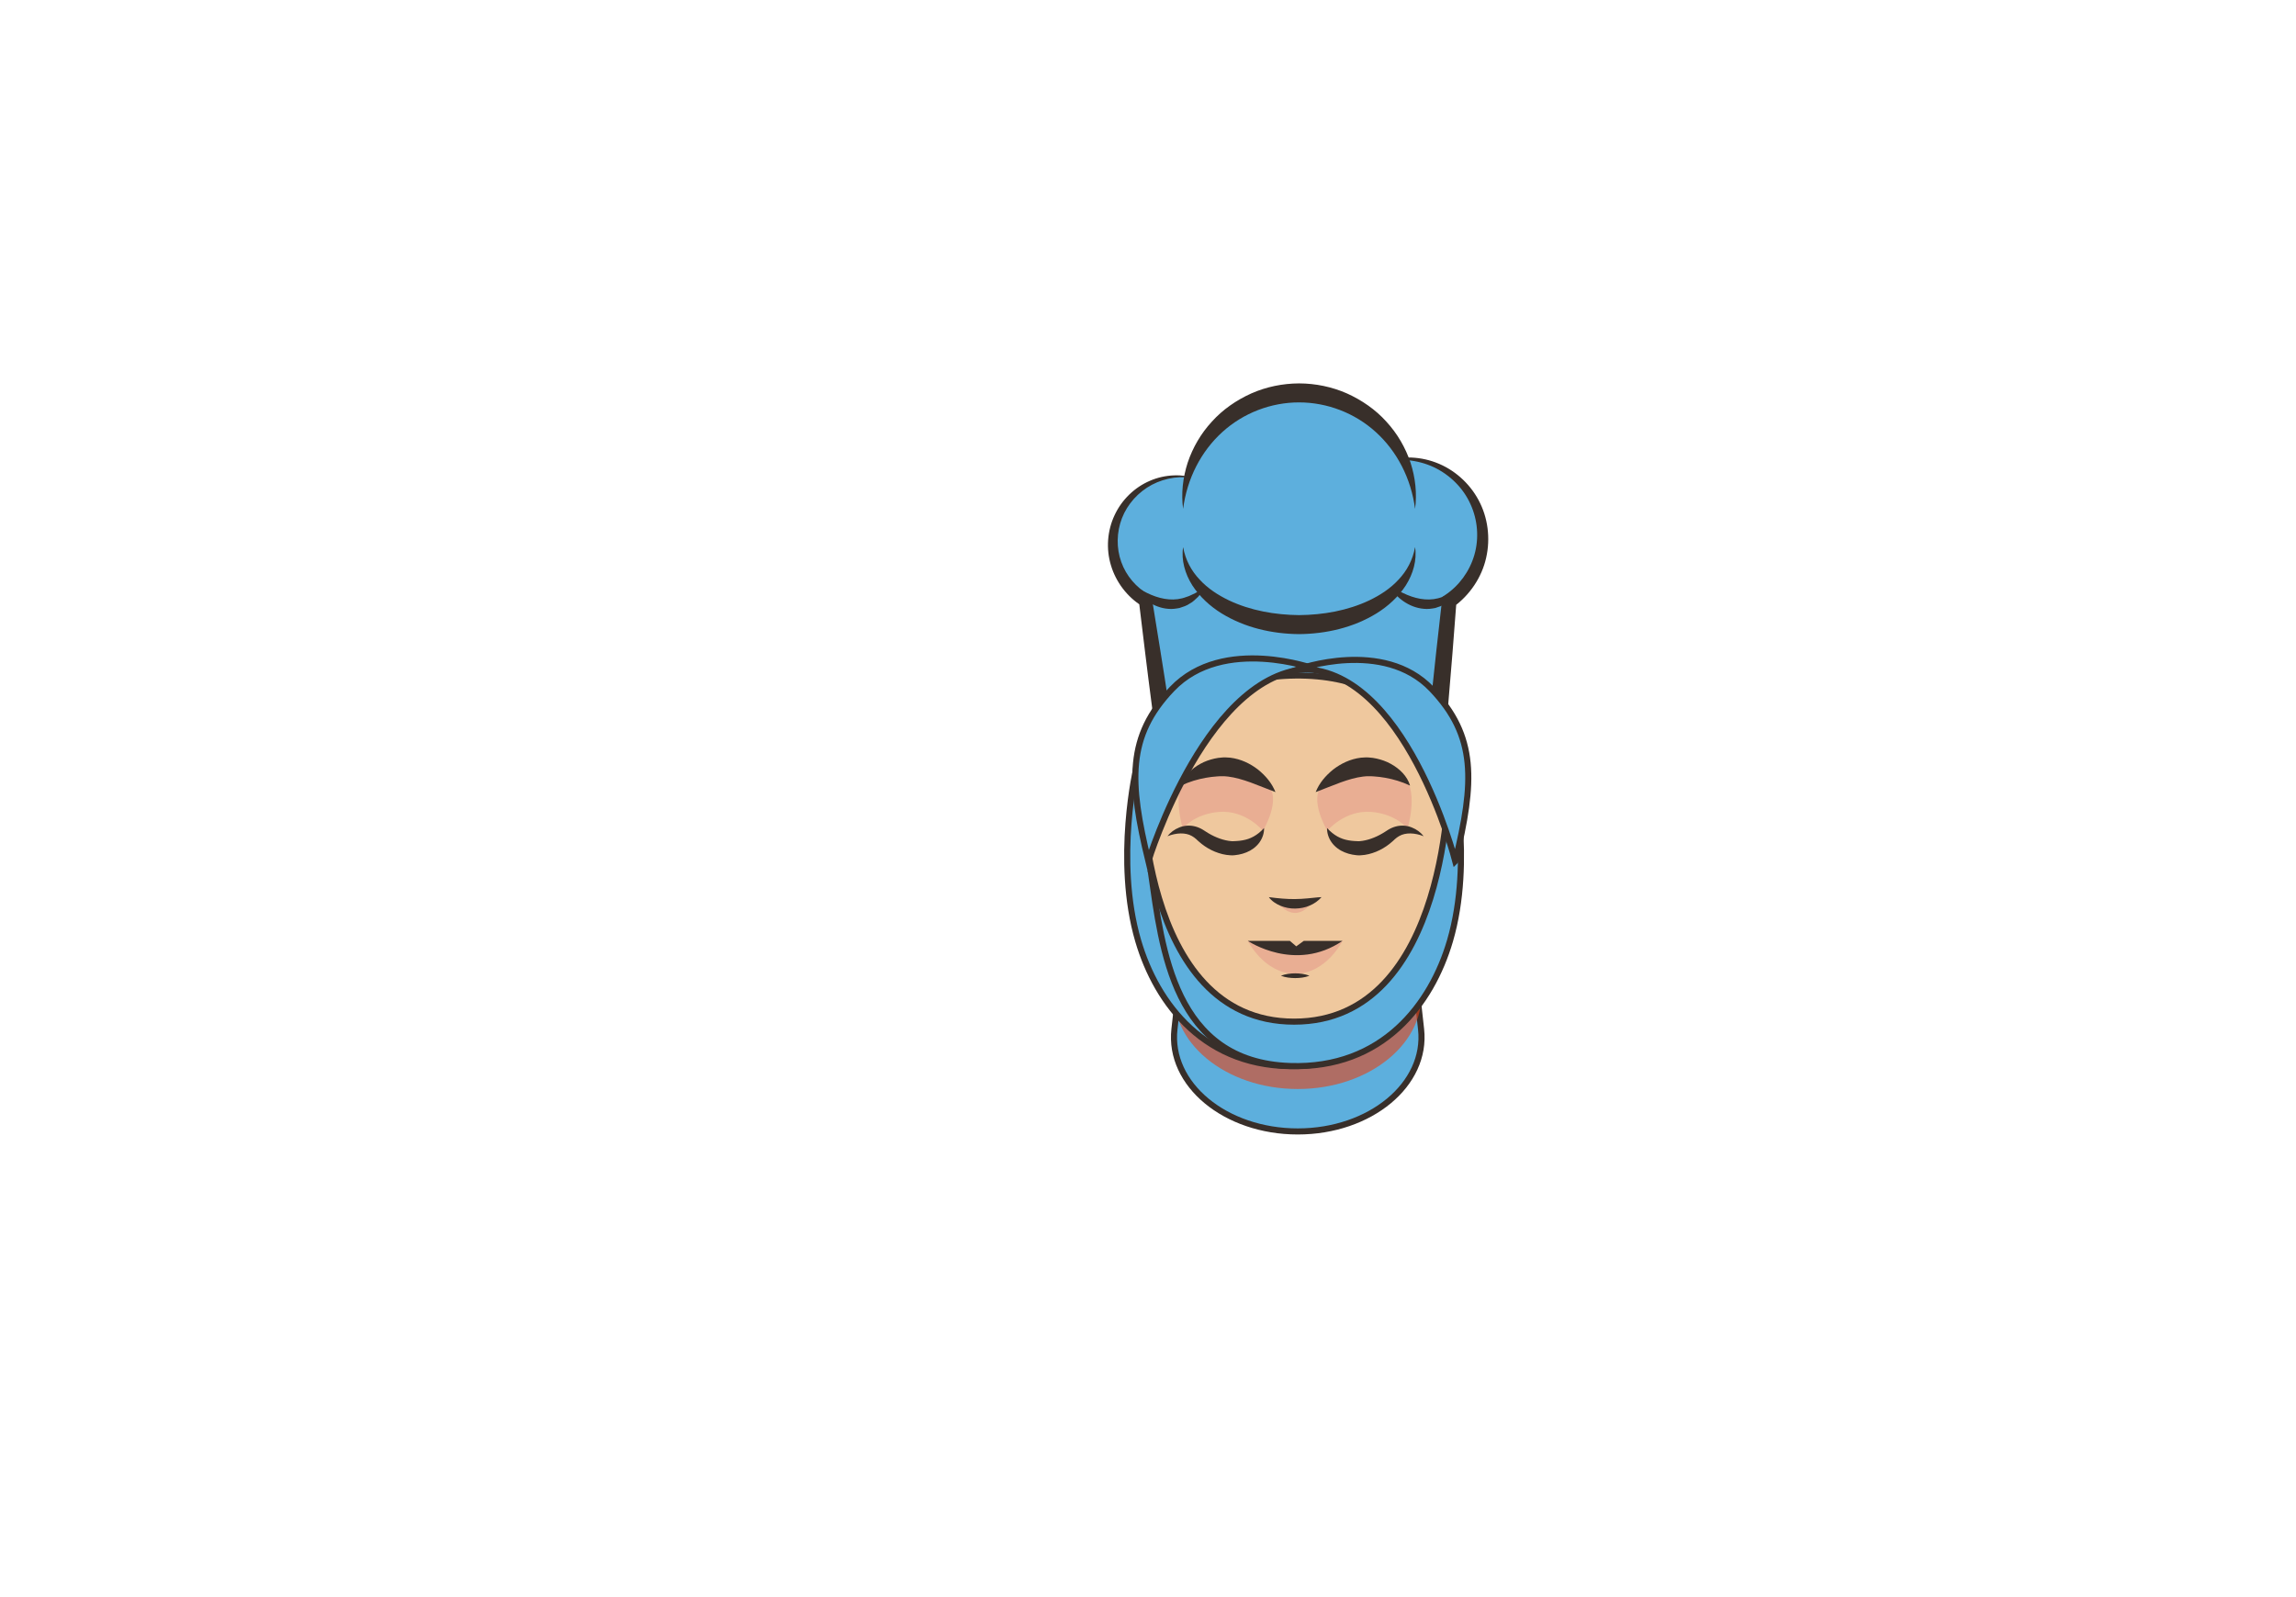 <?xml version="1.0" encoding="UTF-8"?>
<!DOCTYPE svg PUBLIC "-//W3C//DTD SVG 1.1//EN" "http://www.w3.org/Graphics/SVG/1.1/DTD/svg11.dtd">
<!-- Creator: CorelDRAW 2019 (64-Bit) -->
<svg xmlns="http://www.w3.org/2000/svg" xml:space="preserve" width="266mm" height="185mm" version="1.1" style="shape-rendering:geometricPrecision; text-rendering:geometricPrecision; image-rendering:optimizeQuality; fill-rule:evenodd; clip-rule:evenodd"
viewBox="0 0 26600 18500"
 xmlns:xlink="http://www.w3.org/1999/xlink">
 <defs>
  <style type="text/css">
   <![CDATA[
    .str0 {stroke:#382F2A;stroke-width:70.56;stroke-miterlimit:22.926}
    .fil2 {fill:#382F2A;fill-rule:nonzero}
    .fil0 {fill:#5DAFDD;fill-rule:nonzero}
    .fil3 {fill:#EFC89E;fill-rule:nonzero}
    .fil1 {fill:#E2441A;fill-rule:nonzero;fill-opacity:0.62}
    .fil5 {fill:#382F2A;fill-rule:nonzero}
    .fil4 {fill:#E9AE93;fill-rule:nonzero}
   ]]>
  </style>
 </defs>
 <g id="Layer_x0020_1">
  <g id="_1825790462368">
   <path class="fil0 str0" d="M15034.98 13108.95c-839.43,0 -1499.31,-546.77 -1428.69,-1183.8l41.67 -376.05 2774.04 0 41.68 376.05c70.6,637.03 -589.26,1183.8 -1428.7,1183.8z"/>
   <path class="fil1" d="M15034.98 12617.42c-839.43,0 -1499.31,-546.77 -1428.69,-1183.81l41.67 -376.05 2774.04 0 41.68 376.05c70.6,637.04 -589.26,1183.81 -1428.7,1183.81z"/>
   <path class="fil0" d="M13876.64 5548.14c-66.92,-18.86 -137.25,-29.66 -210.22,-29.66 -427.33,0 -773.76,346.43 -773.76,773.76 0,282.72 152.13,529.32 378.51,664.31l169.04 1195.74 3236.84 0 112.68 -1188.81c234.26,-163.73 387.85,-434.99 387.85,-742.49 0,-500.24 -405.53,-905.77 -905.78,-905.77 -97.66,0 -191.5,15.89 -279.63,44.48l-2115.53 188.44z"/>
   <path class="fil2" d="M13876.64 5548.14c-181.38,-42.84 -373.31,-14.92 -531.99,68.7 -158.5,84.59 -283.69,224.73 -346.68,387.85 -62.74,162.73 -65.66,346.37 -7.51,506.72 57.01,161.01 174.59,296.51 320.15,379l30.71 17.4 6.11 37.97c63.89,397.51 129.83,794.72 189.55,1192.83l-96.77 -84.06c269.74,-2.62 539.48,-8.26 809.21,-8.43l809.21 -3.32c269.74,-1.38 539.48,1.54 809.2,2.1 269.74,0.97 539.48,1.77 809.2,6.03l-100.89 91.8 63.22 -593.76 66.73 -593.42 4.54 -40.42 30.97 -20.52c162.99,-107.98 285.28,-276.56 339.95,-466.96 54.89,-190.67 39.09,-402.87 -45.68,-586.73 -82.74,-185.39 -236.87,-338.97 -424.69,-428.02 -188.19,-88.02 -411.18,-109.88 -619.01,-53.2 200.77,-77.96 433.81,-79.8 641.88,-1.19 208.24,77.66 388.18,235.13 495.58,435.67 108.47,200.54 139.54,442.25 87.93,668.17 -50.44,226.83 -189.66,432.54 -379.69,569.99l35.51 -60.93 -45.96 595.4 -49.46 595.05 -7.51 90.33 -93.42 1.46c-269.72,4.27 -539.46,5.06 -809.2,6.03 -269.72,0.56 -539.46,3.48 -809.2,2.11l-809.21 -3.33c-269.73,-0.17 -539.47,-5.79 -809.21,-8.43l-85.73 -0.84 -11.05 -83.23c-52.97,-399.05 -99.71,-798.98 -148.49,-1198.62l36.8 55.35c-173.78,-107.62 -303.55,-279.7 -360.87,-472.37 -59.02,-192.61 -41.9,-403.91 42.28,-582.18 83.13,-178.77 232.41,-322.53 409.32,-397.79 176.46,-76.69 378.38,-82.79 554.17,-22.21z"/>
   <g>
    <path class="fil2" d="M16097.12 6786.63c69.63,40.98 137.04,76.53 204.72,105.42 67.89,28.34 136.53,46.9 204.56,52.13 67.93,5.41 136.68,-2.24 203.56,-28.2 34.98,-9.21 66.35,-28.77 101.34,-43.89 34.14,-16.89 65.29,-39.5 103.12,-57.04 -20.15,34.43 -42.71,69.07 -70.05,99.8 -30.19,27.42 -58.78,59.46 -97.17,78.56 -35.08,25.25 -77.06,36.99 -118.59,50.97 -42.75,8.07 -86.91,14.39 -130.53,9.55 -87.45,-6.47 -169.5,-39.95 -237.72,-87.02 -68.01,-47.45 -126.27,-107.46 -163.24,-180.28z"/>
   </g>
   <g>
    <path class="fil2" d="M13132.95 6786.63c69.63,40.98 137.04,76.53 204.72,105.42 67.89,28.34 136.53,46.9 204.57,52.13 67.93,5.41 136.66,-2.24 203.55,-28.2 34.98,-9.21 66.35,-28.77 101.32,-43.89 34.16,-16.89 65.31,-39.5 103.14,-57.04 -20.15,34.43 -42.73,69.07 -70.05,99.8 -30.19,27.42 -58.78,59.46 -97.17,78.56 -35.08,25.25 -77.06,36.99 -118.58,50.97 -42.76,8.07 -86.92,14.39 -130.54,9.55 -87.45,-6.47 -169.5,-39.95 -237.72,-87.02 -68.01,-47.45 -126.27,-107.46 -163.24,-180.28z"/>
   </g>
   <path class="fil0" d="M13706.89 5895.67c0,-742.02 601.53,-1343.57 1343.54,-1343.57 742.04,0 1343.57,601.55 1343.57,1343.57l-2687.11 0z"/>
   <path class="fil2" d="M13706.89 5895.67c-24.05,-176.14 -3.61,-360.25 52.67,-534.74 58.16,-173.85 153.21,-338.22 280.32,-475.84 125.35,-139.53 284,-248.89 456.61,-326.67 173.46,-76.86 363.95,-115.59 553.94,-116.39 190.03,0.64 380.5,39.42 554.09,116.11 172.53,77.94 331.4,187.07 456.72,326.74 127.13,137.66 222.2,302.02 280.35,475.94 56.2,174.56 76.64,358.7 52.41,534.85 -45.7,-351.9 -209.34,-667.44 -454.27,-889.28 -244.47,-222.55 -565.93,-344.14 -889.3,-344.2 -323.42,-0.33 -644.91,121.48 -889.51,343.96 -245.05,221.86 -408.62,537.62 -454.03,889.52z"/>
   <path class="fil0" d="M16394 6338.71c0,496.05 -601.53,898.18 -1343.57,898.18 -742.01,0 -1343.54,-402.13 -1343.54,-898.18l2687.11 0z"/>
   <path class="fil2" d="M16394 6338.71c23.63,149.23 -22.23,309.8 -106.51,442.85 -86.04,132.99 -206.06,242.52 -339.88,325.25 -269.44,165.85 -585.92,237.23 -897.18,240.15 -311.25,-2.61 -627.81,-74.02 -897.3,-239.89 -133.91,-82.68 -253.9,-192.31 -339.96,-325.34 -84.22,-133.14 -130.1,-293.77 -106.28,-443.02 26.18,148.43 95.93,276.36 192.02,377.13 94.21,102.69 212.96,179.47 337.98,239.68 252.29,119.45 534.02,168.16 813.54,171.28 279.56,-2.81 561.36,-51.55 813.72,-171.03 125.08,-60.13 243.8,-137.04 338.06,-239.74 96.03,-100.88 165.79,-228.85 191.79,-377.32z"/>
   <path class="fil0 str0" d="M13167.41 8883.95c0,0 -256.29,1077.29 19.19,2017.07 213.9,729.72 779.55,1486.02 1852.61,1450.01 1349.73,-45.27 1483.91,-1356.52 1611.61,-2241.49l-3483.41 -1225.59z"/>
   <path class="fil0 str0" d="M16817.66 8883.95c0,0 256.31,1077.29 -19.18,2017.07 -213.9,729.72 -779.55,1486.02 -1852.61,1450.01 -1349.73,-45.27 -1483.91,-1356.52 -1611.62,-2241.49l3483.41 -1225.59z"/>
   <g>
    <path class="fil3 str0" d="M13222.81 8981.88c0,0 -43.03,2854.99 1769.76,2854.99 1812.76,0 1794.94,-2854.99 1794.94,-2854.99 0,0 -338.73,-1173.13 -1782.4,-1155.31 -1443.66,17.82 -1782.3,1155.31 -1782.3,1155.31z"/>
    <path class="fil4" d="M14631.97 9625.47c0,0 226.46,-379.47 48.66,-532.99 -280.37,-242.06 -801.46,-255.98 -951.44,-78.24 -149.98,177.73 -26.55,585.37 -26.55,585.37 0,0 130.86,-169.22 419.56,-192.68 309.77,-25.19 509.77,218.54 509.77,218.54z"/>
    <path class="fil4" d="M15377.51 9625.47c0,0 -226.45,-379.47 -48.64,-532.99 280.36,-242.06 801.46,-255.98 951.44,-78.24 149.97,177.73 26.54,585.37 26.54,585.37 0,0 -130.87,-169.22 -419.56,-192.68 -309.77,-25.19 -509.78,218.54 -509.78,218.54z"/>
    <g>
     <g>
      <g>
       <path class="fil2" d="M14644.58 9593.86c1.68,57.82 -17.61,117.39 -54.5,168.16 -36.89,50.6 -91.27,90.28 -149.46,113.38 -29.03,12.33 -59.24,20.52 -89.25,26.17 -15.24,3.22 -29.92,4.68 -44.76,6.51 -7.76,0.87 -13.5,1.78 -25.25,1.95 -9.35,0.14 -17.58,-0.09 -25.77,-0.53 -64.63,-3.31 -123.74,-19.04 -180.05,-41.81 -56.04,-22.96 -108.04,-53.76 -154.35,-90.42 -11.89,-8.83 -22.74,-18.78 -33.77,-28.44l-16.26 -14.6 -11.66 -11.26c-16.01,-14.29 -33.05,-26.92 -51.64,-37.17 -73.35,-42.06 -179.75,-37.88 -282.41,2.75 33.99,-44.29 81.34,-79.55 137.04,-101.55 55.32,-23.02 122.57,-28.42 186.01,-11.33 31.65,8.35 61.91,21.78 89.36,38.73l35.82 23c10.25,6.57 20.24,13.46 30.94,19.09 41.63,24.36 84.65,44.57 128.63,59.87 43.57,15.42 89.64,25.83 131.95,29.32l14.36 0.67c1.67,0.28 9.22,-0.58 14.81,-0.56 11.85,-0.33 23.94,-0.31 35.1,-1.72 23.03,-1.31 45.45,-4.3 67.42,-8.21 87.88,-15.02 168.83,-55.73 247.69,-142z"/>
      </g>
      <g>
       <path class="fil2" d="M14776.59 9177.24c-104.84,-39.63 -198.04,-78.55 -288.75,-111.88 -90.55,-32.37 -177.39,-58.03 -260.12,-68.05 -20.39,-0.48 -41.38,-5.79 -61.31,-3.62 -19.85,-0.7 -40.37,-0.64 -63.75,1.72 -45.24,2.87 -90.26,8.36 -135.62,16.68 -90.89,17.04 -183.25,42.14 -284.08,90.19 32.28,-110.62 122.31,-196.72 223.56,-252.43 51.11,-28.56 106.91,-47.87 163.57,-60.77 27.47,-7.21 58.46,-10.23 90.22,-12.8 31.65,-3.62 62.07,1.36 93.2,2.4 122.69,15.22 231.1,68.37 319.96,136.85 87.56,70.61 161.23,156.02 203.12,261.71z"/>
      </g>
     </g>
    </g>
    <g>
     <g>
      <g>
       <path class="fil2" d="M15374.55 9593.86c78.86,86.27 159.81,126.98 247.68,142 21.99,3.91 44.39,6.9 67.42,8.21 11.16,1.41 23.26,1.39 35.1,1.72 5.59,-0.02 13.16,0.84 14.8,0.56l14.39 -0.67c42.29,-3.49 88.36,-13.9 131.93,-29.32 43.98,-15.3 87.01,-35.51 128.63,-59.87 10.71,-5.63 20.69,-12.52 30.95,-19.09l35.83 -23c27.43,-16.95 57.71,-30.38 89.35,-38.73 63.43,-17.09 130.68,-11.69 186.02,11.33 55.69,22 103.05,57.26 137.03,101.55 -102.66,-40.63 -209.07,-44.81 -282.42,-2.75 -18.58,10.25 -35.63,22.88 -51.64,37.17l-11.66 11.26 -16.26 14.6c-11.03,9.66 -21.89,19.61 -33.75,28.44 -46.32,36.66 -98.32,67.46 -154.37,90.42 -56.29,22.77 -115.42,38.5 -180.05,41.81 -8.19,0.44 -16.41,0.67 -25.76,0.53 -11.75,-0.17 -17.5,-1.08 -25.25,-1.95 -14.84,-1.83 -29.53,-3.29 -44.76,-6.51 -30.01,-5.65 -60.23,-13.84 -89.25,-26.17 -58.22,-23.1 -112.57,-62.78 -149.47,-113.38 -36.89,-50.77 -56.18,-110.34 -54.49,-168.16z"/>
      </g>
      <g>
       <path class="fil2" d="M15242.53 9177.24c41.89,-105.69 115.57,-191.1 203.1,-261.71 88.88,-68.48 197.3,-121.63 319.98,-136.85 31.13,-1.04 61.57,-6.02 93.2,-2.4 31.78,2.57 62.75,5.59 90.22,12.8 56.67,12.9 112.46,32.21 163.57,60.77 101.25,55.71 191.29,141.81 223.56,252.43 -100.83,-48.05 -193.19,-73.15 -284.08,-90.19 -45.35,-8.32 -90.38,-13.81 -135.62,-16.68 -23.38,-2.36 -43.88,-2.42 -63.75,-1.72 -19.93,-2.17 -40.92,3.14 -61.29,3.62 -82.74,10.02 -169.59,35.68 -260.14,68.05 -90.7,33.33 -183.9,72.25 -288.75,111.88z"/>
      </g>
     </g>
    </g>
    <path class="fil4" d="M14781.87 10433.12c0,0 208.82,323.54 438.11,0l-438.11 0z"/>
    <g>
     <path class="fil5" d="M14699.85 10394.17c56.87,7.3 107.38,13.55 157.63,17.14 49.86,3.74 98.19,6.57 146.64,5.35 48.28,-1.51 96.97,-2.25 146.85,-8.23 50.64,-3.27 101.15,-12.21 159.42,-14.26 -37.55,43.29 -85.04,76.33 -137.7,98.07 -52.25,23.32 -110.1,33.13 -167.59,34.51 -57.71,1.23 -115.47,-10.48 -168.55,-31.75 -52.56,-22.05 -102.53,-53.5 -136.7,-100.83z"/>
    </g>
    <path class="fil4" d="M14456.58 10901.02c0,0 188.39,380.46 548.53,380.46 360.15,0 548.55,-380.46 548.55,-380.46l-548.55 127.22 -548.53 -127.22z"/>
    <path class="fil2" d="M14456.58 10901.02c0,0 548.53,372.91 1097.08,0l-448.76 0 -87.22 63.23 -73.81 -63.23 -487.29 0z"/>
    <g>
     <path class="fil2" d="M14839.69 11304.74c55.13,-21.71 110.29,-26.58 165.42,-27.52 55.16,0.81 110.29,5.7 165.45,27.52 -55.16,21.83 -110.29,26.71 -165.45,27.51 -55.13,-0.92 -110.29,-5.8 -165.42,-27.51z"/>
    </g>
   </g>
   <path class="fil0 str0" d="M13304.29 9977.08c0,0 696.25,-2274.41 1932.19,-2226.54 0,0 -1062.18,-392.53 -1657.56,231.74 -523.71,549.09 -497.66,1075.57 -274.63,1994.8z"/>
   <path class="fil0 str0" d="M16859.91 9977.08c0,0 -581.98,-2272.22 -1817.92,-2224.37 0,0 984.29,-355.92 1543.29,229.57 523.97,548.81 497.64,1075.57 274.63,1994.8z"/>
  </g>
 </g>
</svg>
